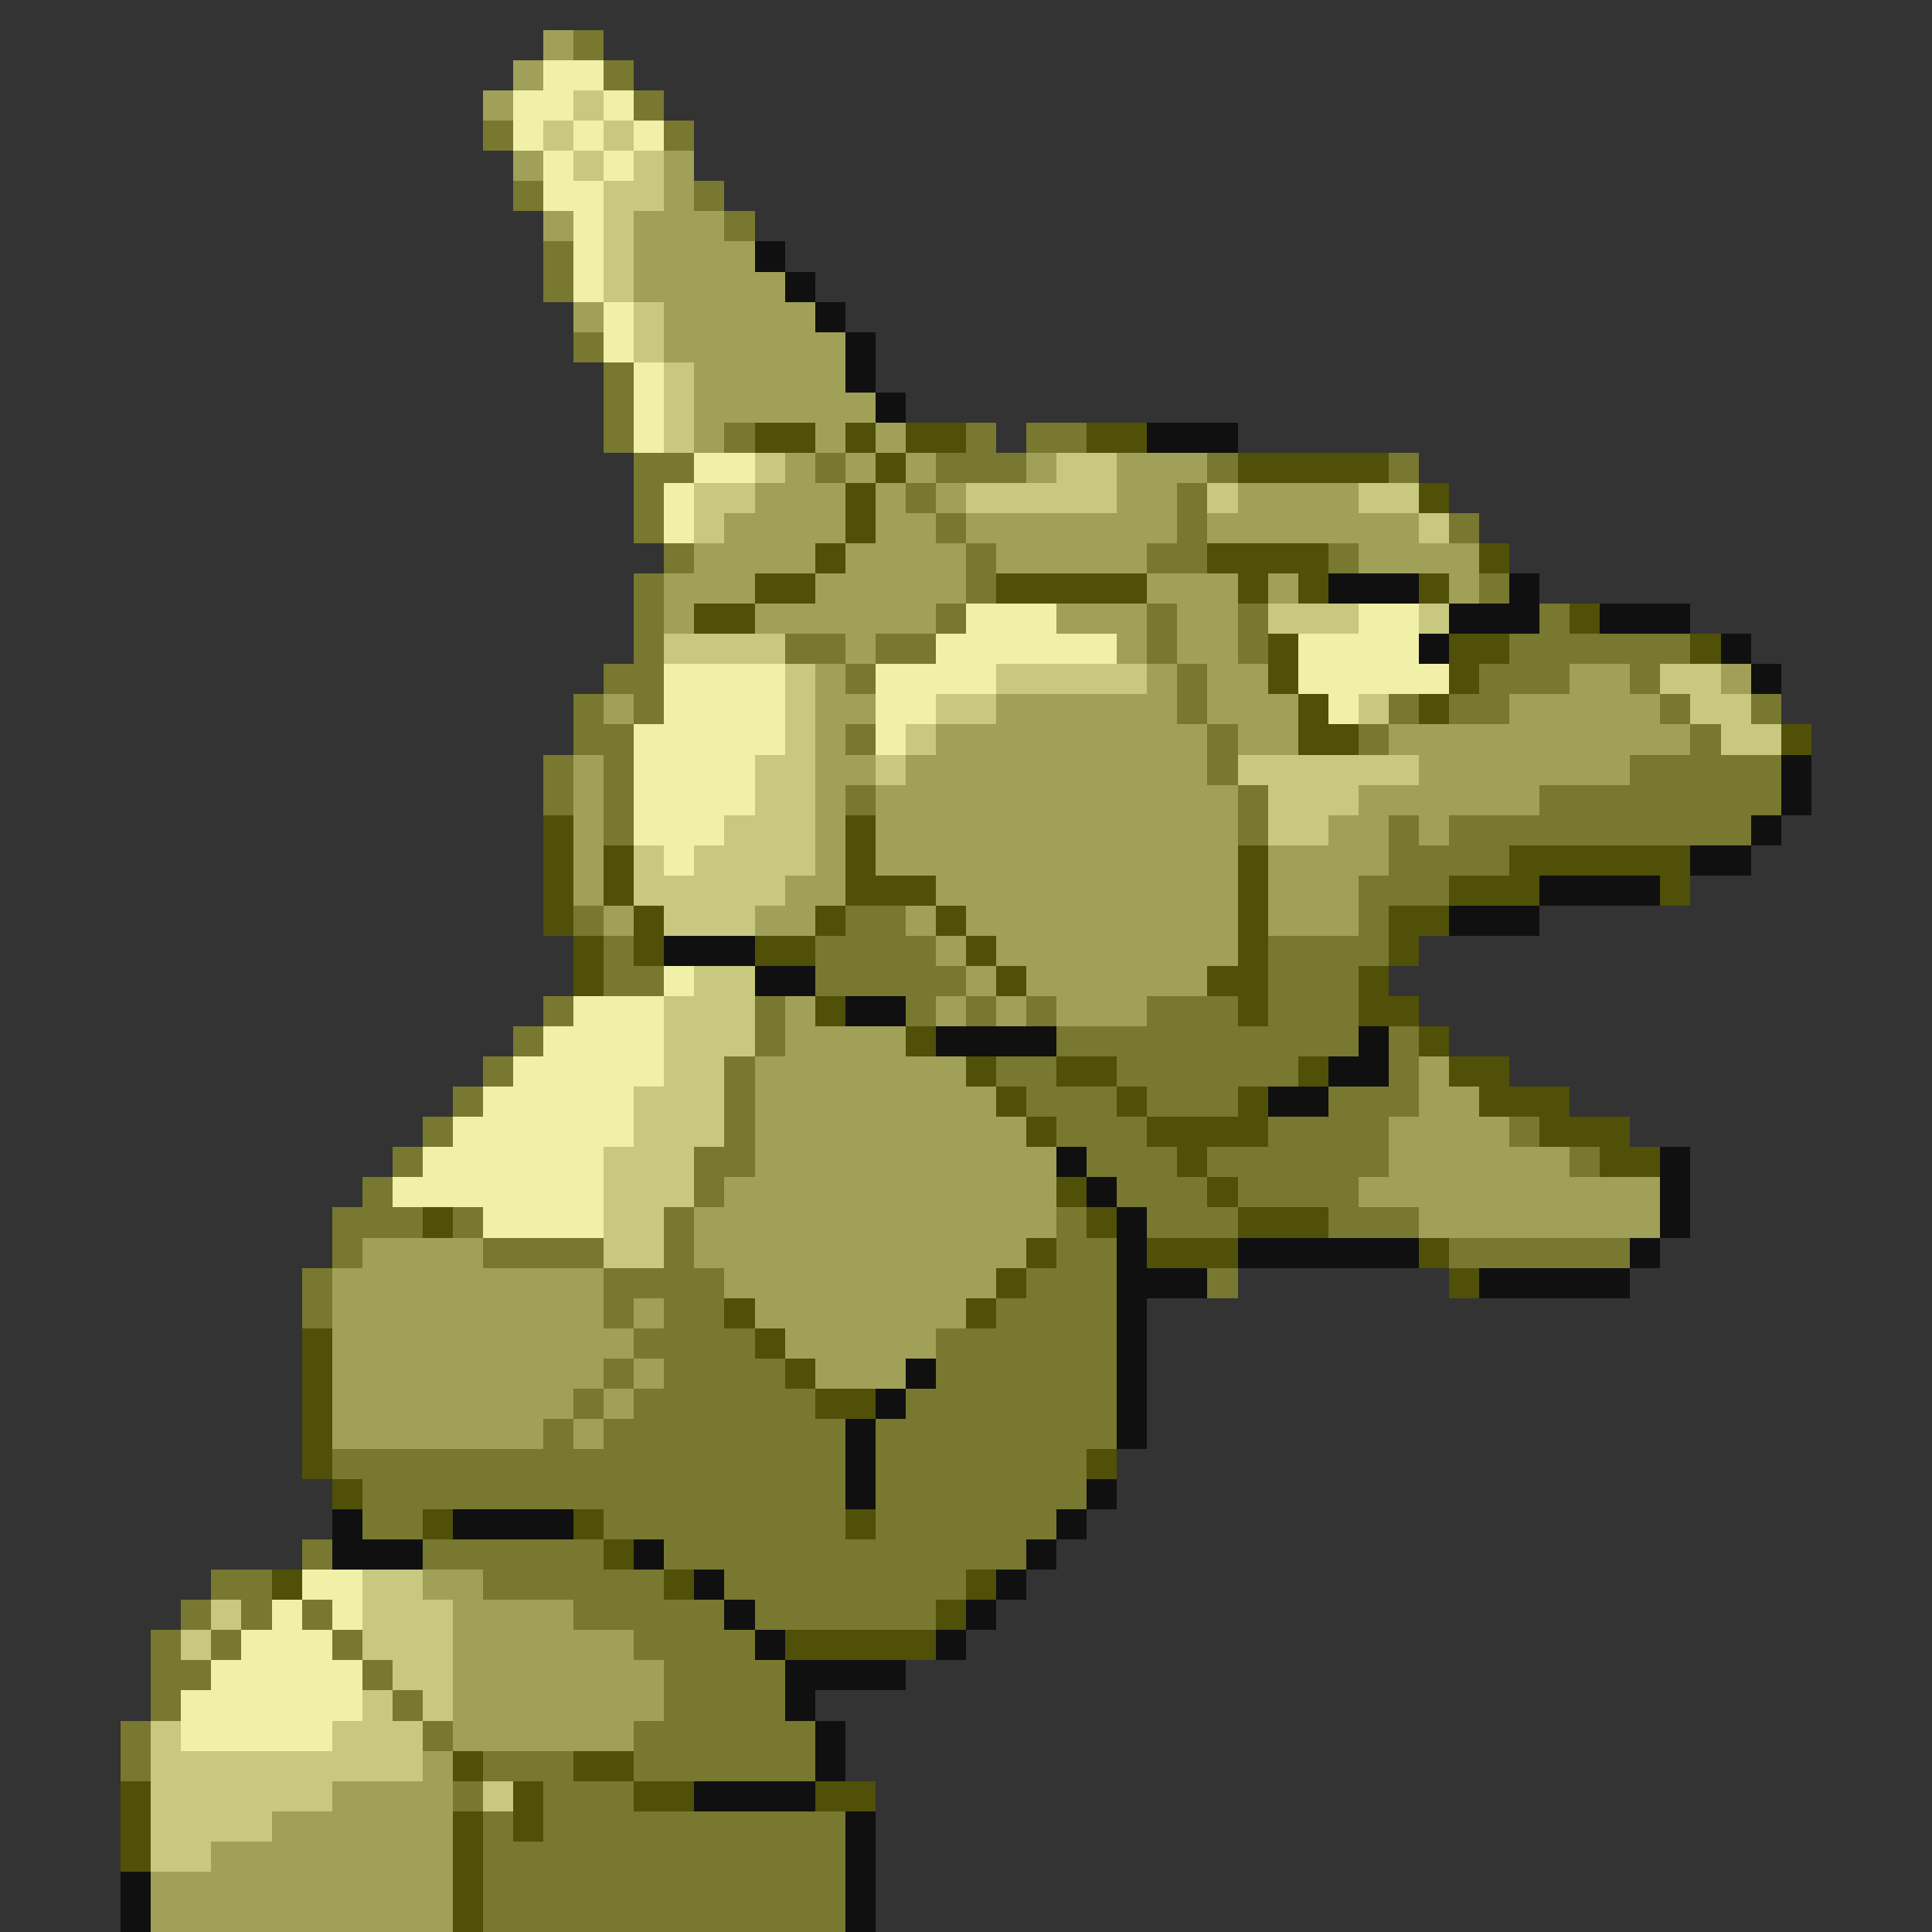 <svg xmlns="http://www.w3.org/2000/svg" viewBox="0 -0.5 64 64" shape-rendering="crispEdges">
<rect x="0" y="-0.5" width="64" height="64" fill="#333333" stroke="none"/>
<path stroke="#a0a058" d="M18 1h1M17 2h1M16 3h1M17 5h1M22 5h1M22 6h1M18 7h1M21 7h3M21 8h4M21 9h5M19 10h1M22 10h5M22 11h6M23 12h5M23 13h6M23 14h1M27 14h1M29 14h1M26 15h1M28 15h1M30 15h1M34 15h1M37 15h3M25 16h3M29 16h1M31 16h1M37 16h2M41 16h4M24 17h4M29 17h2M32 17h7M40 17h7M23 18h4M28 18h4M33 18h5M45 18h4M22 19h3M27 19h5M38 19h3M42 19h1M48 19h1M22 20h1M25 20h6M35 20h3M39 20h2M28 21h1M37 21h1M39 21h2M27 22h1M38 22h1M40 22h2M52 22h2M57 22h1M20 23h1M27 23h2M33 23h6M40 23h3M50 23h5M27 24h1M31 24h9M41 24h2M46 24h10M19 25h1M27 25h2M30 25h10M47 25h7M19 26h1M27 26h1M29 26h12M45 26h6M19 27h1M27 27h1M29 27h12M44 27h2M47 27h1M19 28h1M27 28h1M29 28h12M42 28h4M19 29h1M26 29h2M31 29h10M42 29h3M20 30h1M25 30h2M30 30h1M32 30h9M42 30h3M31 31h1M33 31h8M32 32h1M34 32h6M26 33h1M31 33h1M33 33h1M35 33h3M26 34h4M25 35h7M47 35h1M25 36h8M47 36h2M25 37h9M46 37h4M25 38h10M46 38h6M24 39h11M45 39h10M23 40h12M47 40h8M12 41h4M23 41h11M11 42h9M24 42h9M11 43h9M21 43h1M25 43h7M11 44h10M26 44h5M11 45h9M21 45h1M27 45h3M11 46h8M20 46h1M11 47h7M19 47h1M14 52h2M15 53h4M15 54h6M15 55h7M15 56h7M15 57h6M14 58h1M11 59h4M9 60h6M7 61h8M5 62h10M5 63h10" />
<path stroke="#787830" d="M19 1h1M20 2h1M21 3h1M16 4h1M22 4h1M17 6h1M23 6h1M24 7h1M18 8h1M18 9h1M19 11h1M20 12h1M20 13h1M20 14h1M24 14h1M32 14h1M34 14h2M21 15h2M27 15h1M31 15h3M40 15h1M46 15h1M21 16h1M30 16h1M39 16h1M21 17h1M31 17h1M39 17h1M48 17h1M22 18h1M32 18h1M38 18h2M44 18h1M21 19h1M32 19h1M49 19h1M21 20h1M31 20h1M38 20h1M41 20h1M51 20h1M21 21h1M26 21h2M29 21h2M38 21h1M41 21h1M50 21h6M20 22h2M28 22h1M39 22h1M49 22h3M54 22h1M19 23h1M21 23h1M39 23h1M46 23h1M48 23h2M55 23h1M58 23h1M19 24h2M28 24h1M40 24h1M45 24h1M56 24h1M18 25h1M20 25h1M40 25h1M54 25h5M18 26h1M20 26h1M28 26h1M41 26h1M51 26h8M20 27h1M41 27h1M46 27h1M48 27h10M46 28h4M45 29h3M19 30h1M28 30h2M45 30h1M20 31h1M27 31h4M42 31h4M20 32h2M27 32h5M42 32h3M18 33h1M25 33h1M30 33h1M32 33h1M34 33h1M38 33h3M42 33h3M17 34h1M25 34h1M35 34h10M46 34h1M16 35h1M24 35h1M33 35h2M37 35h6M46 35h1M15 36h1M24 36h1M34 36h3M38 36h3M44 36h3M14 37h1M24 37h1M35 37h3M42 37h4M50 37h1M13 38h1M23 38h2M36 38h3M40 38h6M52 38h1M12 39h1M23 39h1M37 39h3M41 39h4M11 40h3M15 40h1M22 40h1M35 40h1M38 40h3M44 40h3M11 41h1M16 41h4M22 41h1M35 41h2M48 41h6M10 42h1M20 42h4M34 42h3M40 42h1M10 43h1M20 43h1M22 43h2M33 43h4M21 44h4M31 44h6M20 45h1M22 45h4M31 45h6M19 46h1M21 46h6M30 46h7M18 47h1M20 47h8M29 47h8M11 48h17M29 48h7M12 49h16M29 49h7M12 50h2M20 50h8M29 50h6M10 51h1M14 51h6M22 51h12M7 52h2M16 52h6M24 52h8M6 53h1M8 53h1M10 53h1M19 53h5M25 53h6M5 54h1M7 54h1M11 54h1M21 54h4M5 55h2M12 55h1M22 55h4M5 56h1M13 56h1M22 56h4M4 57h1M14 57h1M21 57h6M4 58h1M16 58h3M21 58h6M15 59h1M18 59h3M16 60h1M18 60h10M16 61h12M16 62h12M16 63h12" />
<path stroke="#f0f0a8" d="M18 2h2M17 3h2M20 3h1M17 4h1M19 4h1M21 4h1M18 5h1M20 5h1M18 6h2M19 7h1M19 8h1M19 9h1M20 10h1M20 11h1M21 12h1M21 13h1M21 14h1M23 15h2M22 16h1M22 17h1M32 20h3M45 20h2M31 21h6M43 21h4M22 22h4M29 22h4M43 22h5M22 23h4M29 23h2M44 23h1M21 24h5M29 24h1M21 25h4M21 26h4M21 27h3M22 28h1M22 32h1M19 33h3M18 34h4M17 35h5M16 36h5M15 37h6M14 38h6M13 39h7M16 40h4M10 52h2M9 53h1M11 53h1M8 54h3M7 55h5M6 56h6M6 57h5" />
<path stroke="#c8c880" d="M19 3h1M18 4h1M20 4h1M19 5h1M21 5h1M20 6h2M20 7h1M20 8h1M20 9h1M21 10h1M21 11h1M22 12h1M22 13h1M22 14h1M25 15h1M35 15h2M23 16h2M32 16h5M40 16h1M45 16h2M23 17h1M47 17h1M42 20h3M47 20h1M22 21h4M26 22h1M33 22h5M55 22h2M26 23h1M31 23h2M45 23h1M56 23h2M26 24h1M30 24h1M57 24h2M25 25h2M29 25h1M41 25h6M25 26h2M42 26h3M24 27h3M42 27h2M21 28h1M23 28h4M21 29h5M22 30h3M23 32h2M22 33h3M22 34h3M22 35h2M21 36h3M21 37h3M20 38h3M20 39h3M20 40h2M20 41h2M12 52h2M7 53h1M12 53h3M6 54h1M12 54h3M13 55h2M12 56h1M14 56h1M5 57h1M11 57h3M5 58h9M5 59h6M16 59h1M5 60h4M5 61h2" />
<path stroke="#101010" d="M25 8h1M26 9h1M27 10h1M28 11h1M28 12h1M29 13h1M38 14h3M44 19h3M50 19h1M48 20h3M53 20h3M47 21h1M57 21h1M58 22h1M59 25h1M59 26h1M58 27h1M56 28h2M51 29h4M48 30h3M22 31h3M25 32h2M28 33h2M31 34h4M45 34h1M44 35h2M42 36h2M35 38h1M55 38h1M36 39h1M55 39h1M37 40h1M55 40h1M37 41h1M41 41h6M54 41h1M37 42h3M49 42h5M37 43h1M37 44h1M30 45h1M37 45h1M29 46h1M37 46h1M28 47h1M37 47h1M28 48h1M28 49h1M36 49h1M11 50h1M15 50h4M35 50h1M11 51h3M21 51h1M34 51h1M23 52h1M33 52h1M24 53h1M32 53h1M25 54h1M31 54h1M26 55h4M26 56h1M27 57h1M27 58h1M23 59h4M28 60h1M28 61h1M4 62h1M28 62h1M4 63h1M28 63h1" />
<path stroke="#505008" d="M25 14h2M28 14h1M30 14h2M36 14h2M29 15h1M41 15h5M28 16h1M47 16h1M28 17h1M27 18h1M40 18h4M49 18h1M25 19h2M33 19h5M41 19h1M43 19h1M47 19h1M23 20h2M52 20h1M42 21h1M48 21h2M56 21h1M42 22h1M48 22h1M43 23h1M47 23h1M43 24h2M59 24h1M18 27h1M28 27h1M18 28h1M20 28h1M28 28h1M41 28h1M50 28h6M18 29h1M20 29h1M28 29h3M41 29h1M48 29h3M55 29h1M18 30h1M21 30h1M27 30h1M31 30h1M41 30h1M46 30h2M19 31h1M21 31h1M25 31h2M32 31h1M41 31h1M46 31h1M19 32h1M33 32h1M40 32h2M45 32h1M27 33h1M41 33h1M45 33h2M30 34h1M47 34h1M32 35h1M35 35h2M43 35h1M48 35h2M33 36h1M37 36h1M41 36h1M49 36h3M34 37h1M38 37h4M51 37h3M39 38h1M53 38h2M35 39h1M40 39h1M14 40h1M36 40h1M41 40h3M34 41h1M38 41h3M47 41h1M33 42h1M48 42h1M24 43h1M32 43h1M10 44h1M25 44h1M10 45h1M26 45h1M10 46h1M27 46h2M10 47h1M10 48h1M36 48h1M11 49h1M14 50h1M19 50h1M28 50h1M20 51h1M9 52h1M22 52h1M32 52h1M31 53h1M26 54h5M15 58h1M19 58h2M4 59h1M17 59h1M21 59h2M27 59h2M4 60h1M15 60h1M17 60h1M4 61h1M15 61h1M15 62h1M15 63h1" />
</svg>